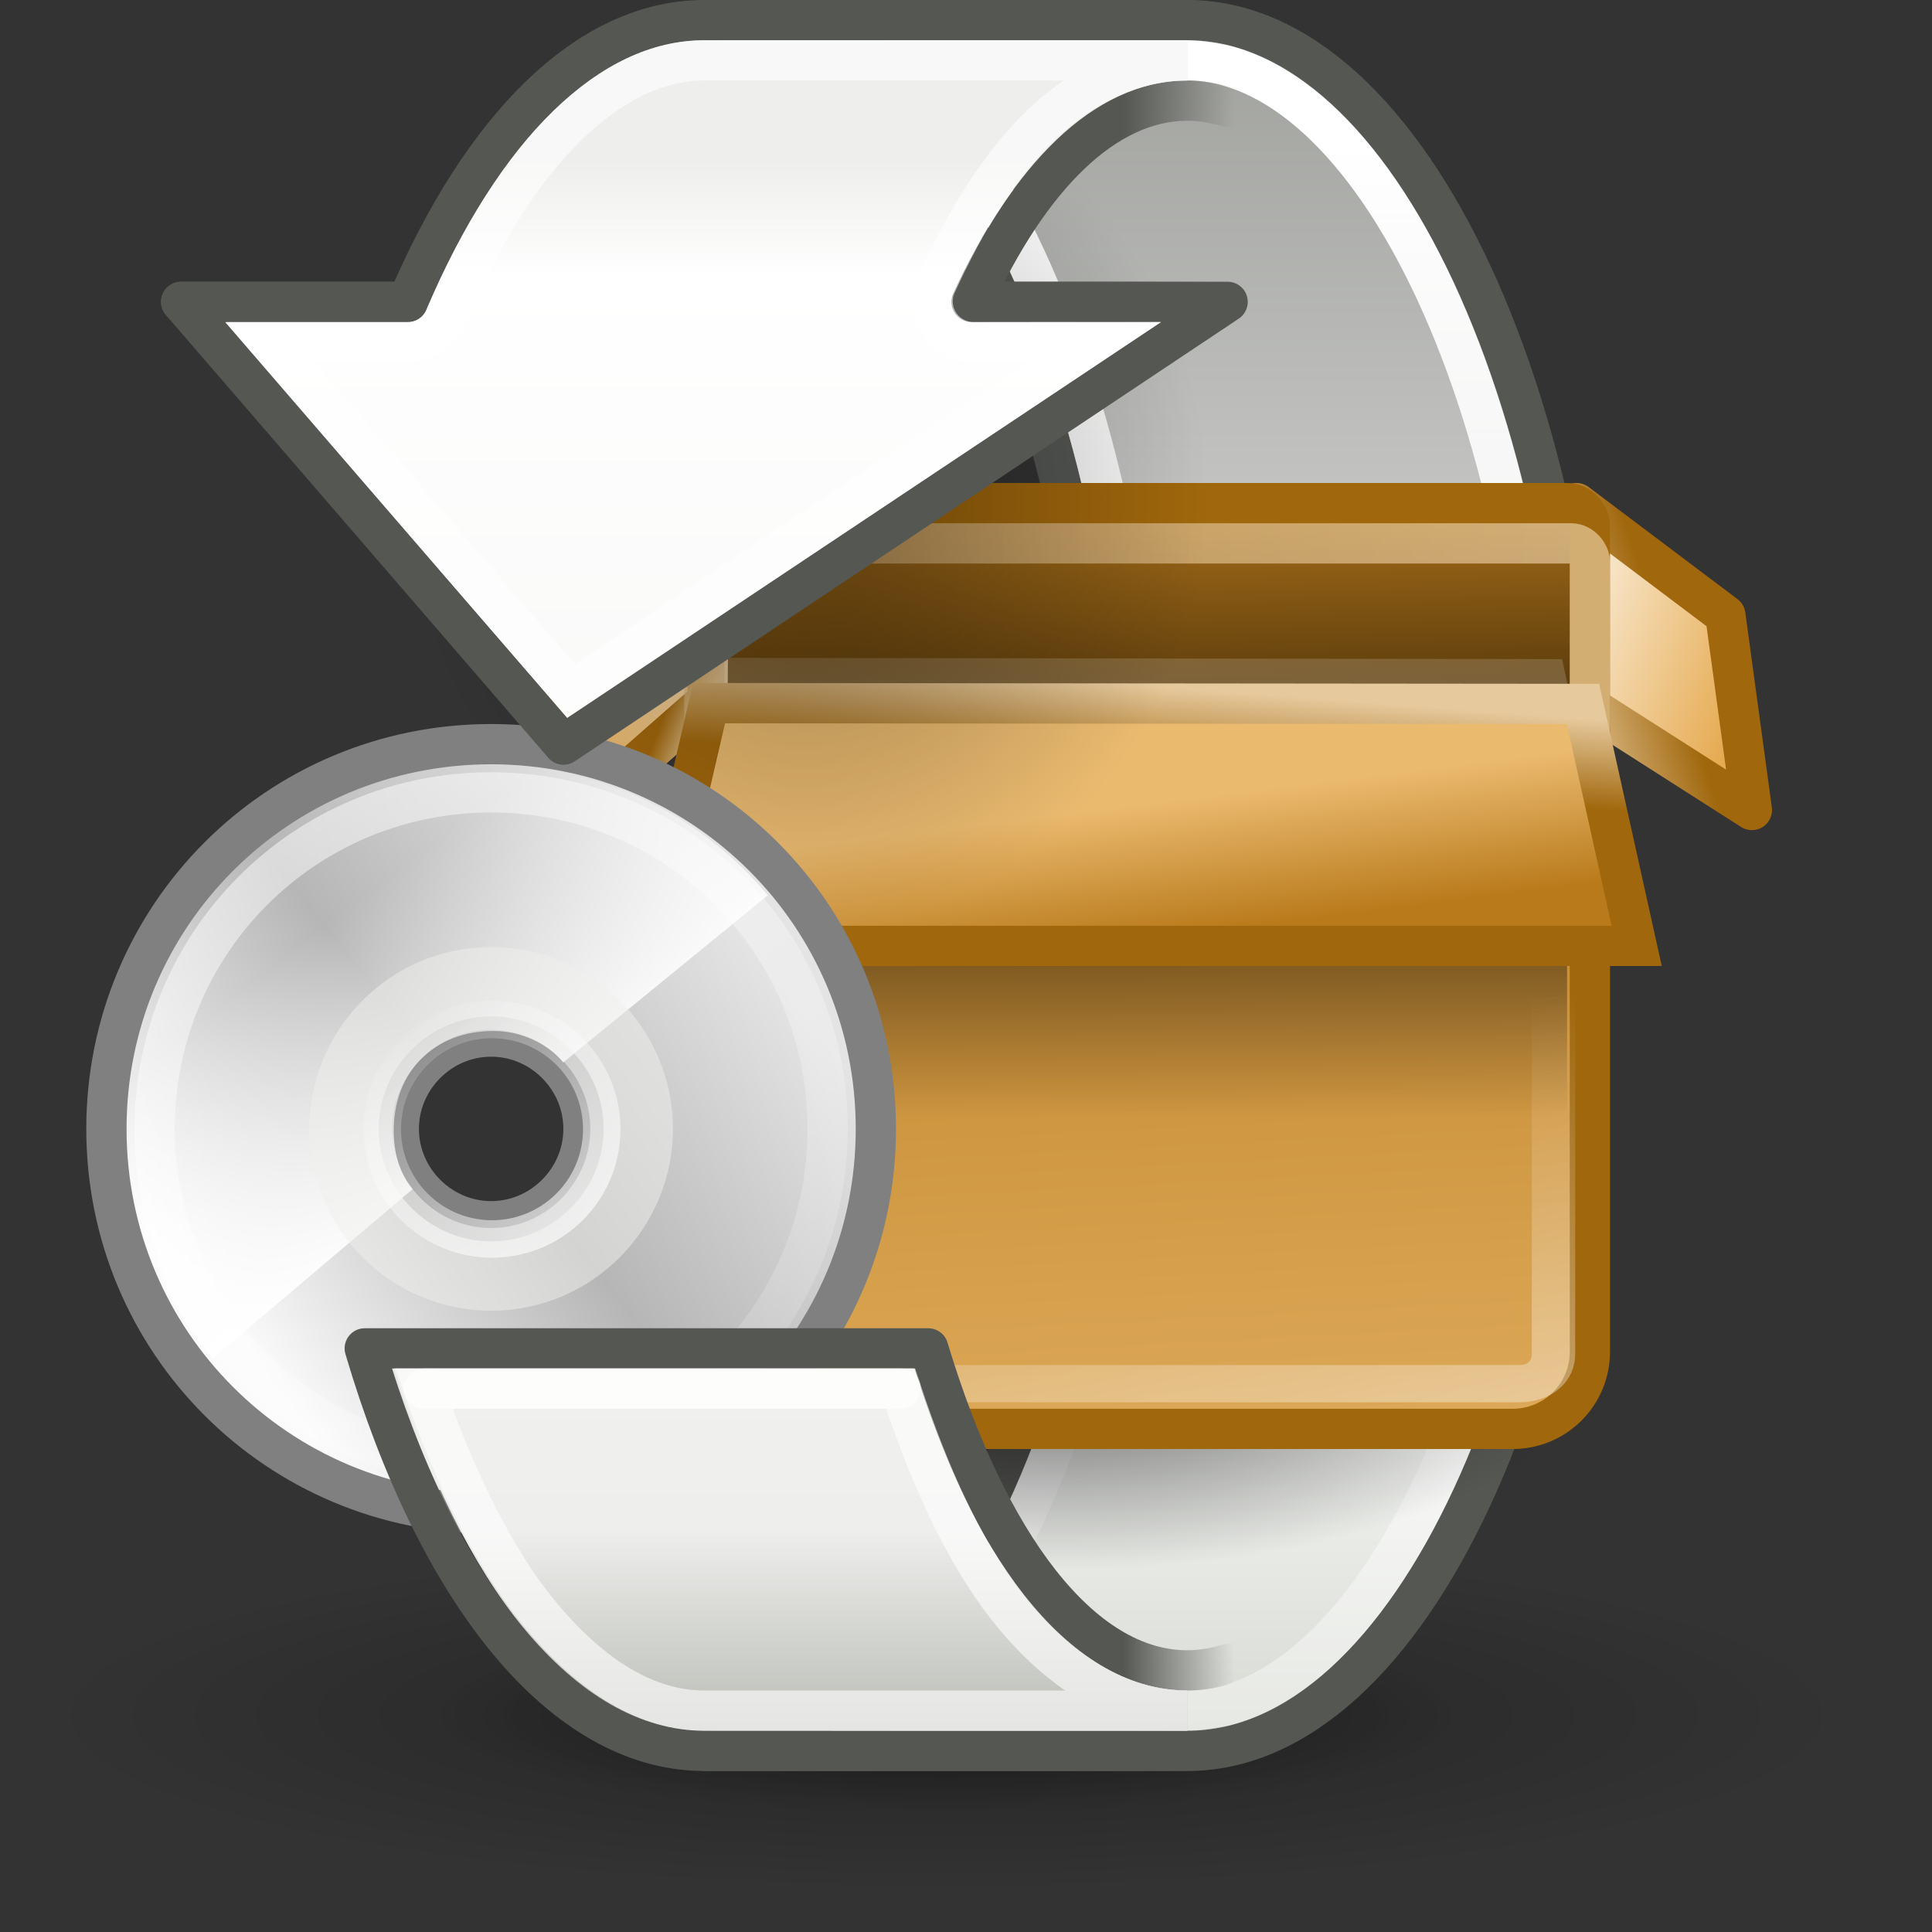 <?xml version="1.0" encoding="UTF-8" standalone="no"?>
<!-- Created with Inkscape (http://www.inkscape.org/) -->
<svg
   xmlns:dc="http://purl.org/dc/elements/1.1/"
   xmlns:cc="http://web.resource.org/cc/"
   xmlns:rdf="http://www.w3.org/1999/02/22-rdf-syntax-ns#"
   xmlns:svg="http://www.w3.org/2000/svg"
   xmlns="http://www.w3.org/2000/svg"
   xmlns:xlink="http://www.w3.org/1999/xlink"
   xmlns:sodipodi="http://sodipodi.sourceforge.net/DTD/sodipodi-0.dtd"
   xmlns:inkscape="http://www.inkscape.org/namespaces/inkscape"
   width="48"
   height="48"
   id="svg7854"
   sodipodi:version="0.32"
   inkscape:version="0.45"
   version="1.0"
   sodipodi:docbase="/home/lapo/Icone/svn/gnome-icon-theme/scalable/apps"
   sodipodi:docname="system-software-update.svg"
   inkscape:output_extension="org.inkscape.output.svg.inkscape"
   sodipodi:modified="true">
  <rect width="100%" height="100%" fill="#333333" stroke="none"/>
  <defs
     id="defs7856">
    <linearGradient
       inkscape:collect="always"
       id="linearGradient7724">
      <stop
         style="stop-color:#000000;stop-opacity:1;"
         offset="0"
         id="stop7726" />
      <stop
         style="stop-color:#000000;stop-opacity:0;"
         offset="1"
         id="stop7728" />
    </linearGradient>
    <linearGradient
       inkscape:collect="always"
       id="linearGradient7716">
      <stop
         style="stop-color:#000000;stop-opacity:1;"
         offset="0"
         id="stop7718" />
      <stop
         style="stop-color:#000000;stop-opacity:0;"
         offset="1"
         id="stop7720" />
    </linearGradient>
    <linearGradient
       inkscape:collect="always"
       id="linearGradient7704">
      <stop
         style="stop-color:#000000;stop-opacity:1;"
         offset="0"
         id="stop7706" />
      <stop
         style="stop-color:#000000;stop-opacity:0;"
         offset="1"
         id="stop7708" />
    </linearGradient>
    <linearGradient
       inkscape:collect="always"
       id="linearGradient7694">
      <stop
         style="stop-color:#000000;stop-opacity:1;"
         offset="0"
         id="stop7696" />
      <stop
         style="stop-color:#000000;stop-opacity:0;"
         offset="1"
         id="stop7698" />
    </linearGradient>
    <linearGradient
       inkscape:collect="always"
       id="linearGradient7665">
      <stop
         style="stop-color:#555753;stop-opacity:1;"
         offset="0"
         id="stop7667" />
      <stop
         style="stop-color:#555753;stop-opacity:0;"
         offset="1"
         id="stop7669" />
    </linearGradient>
    <linearGradient
       inkscape:collect="always"
       id="linearGradient7654">
      <stop
         style="stop-color:#ffffff;stop-opacity:1;"
         offset="0"
         id="stop7656" />
      <stop
         style="stop-color:#ffffff;stop-opacity:0;"
         offset="1"
         id="stop7658" />
    </linearGradient>
    <linearGradient
       id="linearGradient7640">
      <stop
         style="stop-color:#eeeeec;stop-opacity:1"
         offset="0"
         id="stop7642" />
      <stop
         id="stop7648"
         offset="0.074"
         style="stop-color:#ffffff;stop-opacity:1;" />
      <stop
         style="stop-color:#eeeeec;stop-opacity:1;"
         offset="0.872"
         id="stop7650" />
      <stop
         style="stop-color:#babdb6;stop-opacity:1"
         offset="1"
         id="stop7644" />
    </linearGradient>
    <linearGradient
       id="linearGradient7629">
      <stop
         style="stop-color:#888a85;stop-opacity:1"
         offset="0"
         id="stop7631" />
      <stop
         id="stop7637"
         offset="0.766"
         style="stop-color:#ffffff;stop-opacity:1;" />
      <stop
         style="stop-color:#d3d7cf;stop-opacity:1;"
         offset="1"
         id="stop7633" />
    </linearGradient>
    <linearGradient
       inkscape:collect="always"
       id="linearGradient6256">
      <stop
         style="stop-color:#ffffff;stop-opacity:1;"
         offset="0"
         id="stop6258" />
      <stop
         style="stop-color:#ffffff;stop-opacity:0;"
         offset="1"
         id="stop6260" />
    </linearGradient>
    <linearGradient
       inkscape:collect="always"
       id="linearGradient6242">
      <stop
         style="stop-color:#d7b47f;stop-opacity:1;"
         offset="0"
         id="stop6244" />
      <stop
         style="stop-color:#f4dbb3;stop-opacity:1"
         offset="1"
         id="stop6246" />
    </linearGradient>
    <linearGradient
       inkscape:collect="always"
       id="linearGradient6234">
      <stop
         style="stop-color:#ffffff;stop-opacity:1;"
         offset="0"
         id="stop6236" />
      <stop
         style="stop-color:#ffffff;stop-opacity:0;"
         offset="1"
         id="stop6238" />
    </linearGradient>
    <linearGradient
       inkscape:collect="always"
       id="linearGradient6222">
      <stop
         style="stop-color:#000000;stop-opacity:1;"
         offset="0"
         id="stop6224" />
      <stop
         style="stop-color:#000000;stop-opacity:0;"
         offset="1"
         id="stop6226" />
    </linearGradient>
    <linearGradient
       id="linearGradient6210">
      <stop
         id="stop6212"
         offset="0"
         style="stop-color:#f9ead2;stop-opacity:1;" />
      <stop
         id="stop6214"
         offset="1"
         style="stop-color:#e4a546;stop-opacity:1;" />
    </linearGradient>
    <linearGradient
       id="linearGradient6204">
      <stop
         id="stop6206"
         offset="0"
         style="stop-color:#120c02;stop-opacity:1;" />
      <stop
         id="stop6208"
         offset="1"
         style="stop-color:#b97a1b;stop-opacity:1;" />
    </linearGradient>
    <linearGradient
       id="linearGradient6190">
      <stop
         style="stop-color:#a0670c;stop-opacity:1;"
         offset="0"
         id="stop6192" />
      <stop
         style="stop-color:#e6c99d;stop-opacity:1;"
         offset="1"
         id="stop6194" />
    </linearGradient>
    <linearGradient
       id="linearGradient4210">
      <stop
         style="stop-color:#eaba6f;stop-opacity:1;"
         offset="0"
         id="stop4212" />
      <stop
         style="stop-color:#b97a1b;stop-opacity:1;"
         offset="1"
         id="stop4214" />
    </linearGradient>
    <linearGradient
       y2="34.307"
       x2="32.511"
       y1="11.188"
       x1="14.997"
       gradientUnits="userSpaceOnUse"
       id="aigrd1">
      <stop
         id="stop3034"
         style="stop-color:#EBEBEB"
         offset="0" />
      <stop
         id="stop3036"
         style="stop-color:#FFFFFF"
         offset="0.5" />
      <stop
         id="stop3038"
         style="stop-color:#EBEBEB"
         offset="1" />
    </linearGradient>
    <linearGradient
       y2="14.203"
       x2="35.391"
       y1="32.416"
       x1="12.274"
       gradientUnits="userSpaceOnUse"
       id="aigrd2">
      <stop
         id="stop3043"
         style="stop-color:#FBFBFB"
         offset="0" />
      <stop
         id="stop3045"
         style="stop-color:#B6B6B6"
         offset="0.5" />
      <stop
         id="stop3047"
         style="stop-color:#E4E4E4"
         offset="1" />
    </linearGradient>
    <linearGradient
       id="linearGradient6036"
       inkscape:collect="always">
      <stop
         id="stop6038"
         offset="0"
         style="stop-color:#ffffff;stop-opacity:1;" />
      <stop
         id="stop6040"
         offset="1"
         style="stop-color:#ffffff;stop-opacity:0;" />
    </linearGradient>
    <linearGradient
       id="linearGradient6028"
       inkscape:collect="always">
      <stop
         id="stop6030"
         offset="0"
         style="stop-color:#ffffff;stop-opacity:1;" />
      <stop
         id="stop6032"
         offset="1"
         style="stop-color:#ffffff;stop-opacity:0;" />
    </linearGradient>
    <linearGradient
       id="linearGradient4409"
       inkscape:collect="always">
      <stop
         id="stop4411"
         offset="0"
         style="stop-color:#ffffff;stop-opacity:1;" />
      <stop
         id="stop4413"
         offset="1"
         style="stop-color:#ffffff;stop-opacity:0;" />
    </linearGradient>
    <linearGradient
       inkscape:collect="always"
       xlink:href="#linearGradient6256"
       id="linearGradient6262"
       x1="24.938"
       y1="19.219"
       x2="24.938"
       y2="13.46"
       gradientUnits="userSpaceOnUse" />
    <linearGradient
       inkscape:collect="always"
       xlink:href="#linearGradient4210"
       id="linearGradient7512"
       gradientUnits="userSpaceOnUse"
       gradientTransform="matrix(0.7,0,0,0.885,12.325,-0.911)"
       x1="17.327"
       y1="24.164"
       x2="17.702"
       y2="27.945" />
    <linearGradient
       inkscape:collect="always"
       xlink:href="#linearGradient6190"
       id="linearGradient7514"
       gradientUnits="userSpaceOnUse"
       gradientTransform="matrix(0.7,0,0,0.666,12.325,9.851)"
       x1="24.883"
       y1="14.295"
       x2="25.148"
       y2="10.942" />
    <linearGradient
       inkscape:collect="always"
       xlink:href="#linearGradient6242"
       id="linearGradient7517"
       gradientUnits="userSpaceOnUse"
       gradientTransform="matrix(1,0,0,0.833,12,12.25)"
       x1="5.579"
       y1="3.274"
       x2="27.621"
       y2="3.274" />
    <linearGradient
       inkscape:collect="always"
       xlink:href="#linearGradient6210"
       id="linearGradient7520"
       gradientUnits="userSpaceOnUse"
       gradientTransform="matrix(0.7,0,0,0.958,12.325,-2.513)"
       x1="8"
       y1="16.527"
       x2="1.827"
       y2="23.5" />
    <linearGradient
       inkscape:collect="always"
       xlink:href="#linearGradient6190"
       id="linearGradient7522"
       gradientUnits="userSpaceOnUse"
       gradientTransform="matrix(0.7,0,0,0.72,12.325,9.128)"
       x1="6.675"
       y1="10.141"
       x2="8"
       y2="10.654" />
    <linearGradient
       inkscape:collect="always"
       xlink:href="#linearGradient6222"
       id="linearGradient7527"
       gradientUnits="userSpaceOnUse"
       gradientTransform="matrix(0.7,0,0,0.7,12.325,9.46)"
       x1="24.5"
       y1="17.812"
       x2="24.5"
       y2="26.188" />
    <linearGradient
       inkscape:collect="always"
       xlink:href="#linearGradient6204"
       id="linearGradient7530"
       gradientUnits="userSpaceOnUse"
       gradientTransform="matrix(0.71,0,0,0.299,8.629,7.178)"
       x1="24.99"
       y1="49.424"
       x2="23.452"
       y2="14.383" />
    <linearGradient
       inkscape:collect="always"
       xlink:href="#linearGradient6210"
       id="linearGradient7533"
       gradientUnits="userSpaceOnUse"
       gradientTransform="matrix(0.7,0,0,0.96,12.325,-2.54)"
       x1="37.308"
       y1="20.232"
       x2="43.588"
       y2="23.422" />
    <linearGradient
       inkscape:collect="always"
       xlink:href="#linearGradient6190"
       id="linearGradient7535"
       gradientUnits="userSpaceOnUse"
       gradientTransform="matrix(0.7,0,0,0.722,12.325,9.127)"
       x1="41.448"
       y1="9.345"
       x2="37.308"
       y2="10.742" />
    <linearGradient
       inkscape:collect="always"
       xlink:href="#linearGradient4210"
       id="linearGradient7538"
       gradientUnits="userSpaceOnUse"
       gradientTransform="matrix(0.707,0,0,0.839,8.736,2.572)"
       x1="24.99"
       y1="49.424"
       x2="23.452"
       y2="14.383" />
    <linearGradient
       inkscape:collect="always"
       xlink:href="#linearGradient6234"
       id="linearGradient7540"
       gradientUnits="userSpaceOnUse"
       x1="33.84"
       y1="41.517"
       x2="30.003"
       y2="24.61" />
    <linearGradient
       inkscape:collect="always"
       xlink:href="#aigrd1"
       id="linearGradient7545"
       gradientUnits="userSpaceOnUse"
       gradientTransform="matrix(1.19,0,0,1.19,-4.309,-3.833)"
       x1="14.997"
       y1="11.188"
       x2="32.511"
       y2="34.307" />
    <linearGradient
       inkscape:collect="always"
       xlink:href="#aigrd2"
       id="linearGradient7547"
       gradientUnits="userSpaceOnUse"
       gradientTransform="matrix(1.222,0,0,1.222,-5.064,-4.56)"
       x1="12.274"
       y1="32.416"
       x2="35.391"
       y2="14.203" />
    <linearGradient
       inkscape:collect="always"
       xlink:href="#linearGradient4409"
       id="linearGradient7549"
       gradientUnits="userSpaceOnUse"
       gradientTransform="translate(0.5,-0.354)"
       x1="25.986"
       y1="24.92"
       x2="15.889"
       y2="11.67" />
    <linearGradient
       inkscape:collect="always"
       xlink:href="#linearGradient6036"
       id="linearGradient7551"
       gradientUnits="userSpaceOnUse"
       gradientTransform="matrix(0.945,0,0,0.945,1.261,4.7887982e-2)"
       x1="10.502"
       y1="3.61"
       x2="48.799"
       y2="54.698" />
    <linearGradient
       inkscape:collect="always"
       xlink:href="#linearGradient6028"
       id="linearGradient7553"
       gradientUnits="userSpaceOnUse"
       x1="28.703"
       y1="31.495"
       x2="17.743"
       y2="18.367" />
    <linearGradient
       inkscape:collect="always"
       xlink:href="#linearGradient7665"
       id="linearGradient7684"
       gradientUnits="userSpaceOnUse"
       gradientTransform="translate(20,0)"
       x1="2.911"
       y1="59.478"
       x2="5.657"
       y2="59.478" />
    <linearGradient
       inkscape:collect="always"
       xlink:href="#linearGradient7640"
       id="linearGradient7686"
       gradientUnits="userSpaceOnUse"
       x1="13"
       y1="62.997"
       x2="13"
       y2="102.003" />
    <linearGradient
       inkscape:collect="always"
       xlink:href="#linearGradient7629"
       id="linearGradient7688"
       gradientUnits="userSpaceOnUse"
       x1="26.5"
       y1="51.856"
       x2="26.5"
       y2="103.107" />
    <linearGradient
       inkscape:collect="always"
       xlink:href="#linearGradient7654"
       id="linearGradient7690"
       gradientUnits="userSpaceOnUse"
       x1="28.375"
       y1="62.5"
       x2="28.375"
       y2="124.326" />
    <radialGradient
       inkscape:collect="always"
       xlink:href="#linearGradient7694"
       id="radialGradient7700"
       cx="27.344"
       cy="35.812"
       fx="27.344"
       fy="35.812"
       r="9.656"
       gradientTransform="matrix(1,0,0,0.356,0,23.064)"
       gradientUnits="userSpaceOnUse" />
    <radialGradient
       inkscape:collect="always"
       xlink:href="#linearGradient7704"
       id="radialGradient7710"
       cx="21.625"
       cy="13.75"
       fx="21.625"
       fy="13.75"
       r="9.125"
       gradientTransform="matrix(1,0,0,0.781,0,3.014)"
       gradientUnits="userSpaceOnUse" />
    <radialGradient
       inkscape:collect="always"
       xlink:href="#linearGradient7716"
       id="radialGradient7722"
       cx="22.981"
       cy="43.625"
       fx="22.981"
       fy="43.625"
       r="15.91"
       gradientTransform="matrix(1,0,0,0.147,0,37.202)"
       gradientUnits="userSpaceOnUse" />
    <radialGradient
       inkscape:collect="always"
       xlink:href="#linearGradient7724"
       id="radialGradient7732"
       cx="22.981"
       cy="43.625"
       fx="22.981"
       fy="43.625"
       r="15.91"
       gradientTransform="matrix(1,0,0,0.147,0,37.202)"
       gradientUnits="userSpaceOnUse" />
    <linearGradient
       inkscape:collect="always"
       xlink:href="#linearGradient6234"
       id="linearGradient6045"
       gradientUnits="userSpaceOnUse"
       x1="33.392"
       y1="39.34"
       x2="30.137"
       y2="25.192" />
  </defs>
  <sodipodi:namedview
     id="base"
     pagecolor="#ffffff"
     bordercolor="#e0e0e0"
     borderopacity="1"
     gridtolerance="10000"
     guidetolerance="10"
     objecttolerance="10"
     inkscape:pageopacity="0.0"
     inkscape:pageshadow="2"
     inkscape:zoom="1"
     inkscape:cx="39.359261"
     inkscape:cy="11.056842"
     inkscape:document-units="px"
     inkscape:current-layer="layer1"
     width="48px"
     height="48px"
     inkscape:showpageshadow="false"
     inkscape:window-width="880"
     inkscape:window-height="829"
     inkscape:window-x="147"
     inkscape:window-y="221"
     showgrid="false"
     showborder="false"
     showguides="false"
     inkscape:guide-bbox="true">
    <sodipodi:guide
       orientation="horizontal"
       position="-34.062"
       id="guide7555" />
  </sodipodi:namedview>
  <g
     inkscape:label="Layer 1"
     inkscape:groupmode="layer"
     id="layer1">
    <path
       sodipodi:type="arc"
       style="opacity:0.288;fill:url(#radialGradient7722);fill-opacity:1;fill-rule:evenodd;stroke:none;stroke-width:1;stroke-linecap:round;stroke-linejoin:miter;stroke-miterlimit:4;stroke-dasharray:none;stroke-dashoffset:0.7;stroke-opacity:1"
       id="path7714"
       sodipodi:cx="22.98097"
       sodipodi:cy="43.624775"
       sodipodi:rx="15.909903"
       sodipodi:ry="2.3422911"
       d="M 38.891 43.625 A 15.91 2.342 0 1 1  7.071,43.625 A 15.91 2.342 0 1 1  38.891 43.625 z"
       transform="matrix(1.415,0,0,1.868,-9.008,-38.863)" />
    <path
       sodipodi:type="arc"
       style="opacity:0.417;fill:url(#radialGradient7732);fill-opacity:1;fill-rule:evenodd;stroke:none;stroke-width:1;stroke-linecap:round;stroke-linejoin:miter;stroke-miterlimit:4;stroke-dasharray:none;stroke-dashoffset:0.7;stroke-opacity:1"
       id="path7712"
       sodipodi:cx="22.98097"
       sodipodi:cy="43.624775"
       sodipodi:rx="15.909903"
       sodipodi:ry="2.3422911"
       d="M 38.891 43.625 A 15.91 2.342 0 1 1  7.071,43.625 A 15.91 2.342 0 1 1  38.891 43.625 z"
       transform="matrix(0.786,0,0,1.014,5.444,-1.613)" />
    <g
       id="g7680"
       transform="translate(5,-59)">
      <path
         id="path6522"
         d="M 12.5,59.5 C 18.02,59.5 22.5,69.132 22.5,81 C 22.5,92.868 18.02,102.5 12.5,102.5 L 24.5,102.5 C 30.02,102.5 34.5,92.868 34.5,81 C 34.5,69.132 30.02,59.5 24.5,59.5 L 12.5,59.5 z "
         style="opacity:1;fill:url(#linearGradient7688);fill-opacity:1;fill-rule:evenodd;stroke:#555753;stroke-width:1;stroke-linecap:round;stroke-linejoin:round;stroke-miterlimit:4;stroke-dasharray:none;stroke-dashoffset:0.7;stroke-opacity:1" />
      <path
         d="M 17.125,60.5 C 18.426,61.706 19.544,63.388 20.469,65.375 C 22.361,69.443 23.5,74.94 23.5,81 C 23.5,87.06 22.361,92.557 20.469,96.625 C 19.544,98.612 18.426,100.294 17.125,101.5 L 24.5,101.5 C 26.678,101.5 28.928,99.497 30.656,95.781 C 32.384,92.066 33.5,86.808 33.5,81 C 33.5,75.192 32.384,69.934 30.656,66.219 C 28.928,62.503 26.678,60.5 24.5,60.5 L 17.125,60.5 z "
         id="path7627"
         style="opacity:1;fill:none;fill-opacity:1;fill-rule:evenodd;stroke:url(#linearGradient7690);stroke-width:1;stroke-linecap:round;stroke-linejoin:round;stroke-miterlimit:4;stroke-dasharray:none;stroke-dashoffset:0.7;stroke-opacity:1"
         inkscape:original="M 12.5 59.5 C 18.020001 59.5 22.5 69.132 22.5 81 C 22.499999 92.868 18.02 102.5 12.5 102.5 L 24.5 102.5 C 30.02 102.5 34.499999 92.868 34.5 81 C 34.5 69.132 30.020001 59.5 24.5 59.5 L 12.5 59.5 z "
         inkscape:radius="-1"
         sodipodi:type="inkscape:offset" />
    </g>
    <path
       sodipodi:type="arc"
       style="opacity:0.659;fill:url(#radialGradient7700);fill-opacity:1;fill-rule:evenodd;stroke:none;stroke-width:1;stroke-linecap:round;stroke-linejoin:miter;stroke-miterlimit:4;stroke-dasharray:none;stroke-dashoffset:0.7;stroke-opacity:1"
       id="path7692"
       sodipodi:cx="27.34375"
       sodipodi:cy="35.8125"
       sodipodi:rx="9.65625"
       sodipodi:ry="3.4375"
       d="M 37 35.812 A 9.656 3.438 0 1 1  17.688,35.812 A 9.656 3.438 0 1 1  37 35.812 z"
       transform="matrix(1.405,0,0,1.6,-12.093,-23.8)" />
    <rect
       style="color:#000000;fill:url(#linearGradient7538);fill-opacity:1;fill-rule:nonzero;stroke:#a0670c;stroke-width:1;stroke-linecap:butt;stroke-linejoin:miter;marker:none;marker-start:none;marker-mid:none;marker-end:none;stroke-miterlimit:4;stroke-dasharray:none;stroke-dashoffset:0;stroke-opacity:1;visibility:visible;display:block;overflow:visible;enable-background:accumulate"
       id="rect4873"
       width="21.924"
       height="17.99"
       x="17.576"
       y="17.51"
       rx="1.914"
       ry="1.914" />
    <path
       style="color:#000000;fill:url(#linearGradient7533);fill-opacity:1;fill-rule:nonzero;stroke:url(#linearGradient7535);stroke-width:1;stroke-linecap:butt;stroke-linejoin:round;marker:none;marker-start:none;marker-mid:none;marker-end:none;stroke-miterlimit:4;stroke-dasharray:none;stroke-dashoffset:0;stroke-opacity:1;visibility:visible;display:block;overflow:visible;enable-background:accumulate"
       d="M 39.283,17.414 L 43.525,20.124 L 42.866,15.284 L 39.17,12.5 L 39.283,17.414 z "
       id="path4881"
       sodipodi:nodetypes="ccccc" />
    <rect
       ry="0.554"
       rx="0.552"
       y="12.5"
       x="17.5"
       height="6.41"
       width="22"
       id="rect4877"
       style="color:#000000;fill:url(#linearGradient7530);fill-opacity:1;fill-rule:nonzero;stroke:#a0670c;stroke-width:1;stroke-linecap:butt;stroke-linejoin:miter;marker:none;marker-start:none;marker-mid:none;marker-end:none;stroke-miterlimit:4;stroke-dasharray:none;stroke-dashoffset:0;stroke-opacity:1;visibility:visible;display:block;overflow:visible;enable-background:accumulate" />
    <rect
       style="opacity:0.553;color:#000000;fill:url(#linearGradient7527);fill-opacity:1;fill-rule:nonzero;stroke:none;stroke-width:1;stroke-linecap:butt;stroke-linejoin:miter;marker:none;marker-start:none;marker-mid:none;marker-end:none;stroke-miterlimit:4;stroke-dasharray:none;stroke-dashoffset:0;stroke-opacity:1;visibility:visible;display:block;overflow:visible;enable-background:accumulate"
       id="rect6220"
       width="21.182"
       height="8.137"
       x="17.751"
       y="20.135" />
    <path
       transform="matrix(1.009,0,0,0.867,-0.188,4.519)"
       style="opacity:0.476;color:#000000;fill:none;fill-opacity:1;fill-rule:nonzero;stroke:url(#linearGradient6045);stroke-width:1.069;stroke-linecap:butt;stroke-linejoin:miter;stroke-miterlimit:4;stroke-dashoffset:0;stroke-opacity:1;marker:none;marker-start:none;marker-mid:none;marker-end:none;visibility:visible;display:block;overflow:visible;enable-background:accumulate"
       d="M 19.5,18.562 C 19.022,18.562 18.625,18.96 18.625,19.438 L 18.625,33.594 C 18.625,34.072 19.001,34.437 19.5,34.438 L 37.594,34.438 C 38.092,34.438 38.438,34.092 38.438,33.594 L 38.438,19.438 C 38.438,18.939 38.072,18.562 37.594,18.562 L 19.5,18.562 z "
       id="path6230" />
    <path
       sodipodi:type="inkscape:offset"
       inkscape:radius="-0.99911743"
       inkscape:original="M 17.625 17.46875 L 16.21875 23.5 L 40.65625 23.5 L 39.34375 17.5 L 17.625 17.46875 z "
       xlink:href="#path4885"
       style="opacity:0.259;color:#000000;fill:none;fill-opacity:1;fill-rule:nonzero;stroke:url(#linearGradient6262);stroke-width:1;stroke-linecap:butt;stroke-linejoin:miter;marker:none;marker-start:none;marker-mid:none;marker-end:none;stroke-miterlimit:4;stroke-dasharray:none;stroke-dashoffset:0;stroke-opacity:1;visibility:visible;display:block;overflow:visible;enable-background:accumulate"
       id="path6250"
       inkscape:href="#path4885"
       d="M 18.406,17.469 L 17.469,21.5 L 39.406,21.5 L 38.531,17.5 L 18.406,17.469 z "
       transform="translate(-0.125,-0.625)" />
    <path
       style="color:#000000;fill:url(#linearGradient7520);fill-opacity:1;fill-rule:nonzero;stroke:url(#linearGradient7522);stroke-width:1;stroke-linecap:butt;stroke-linejoin:round;marker:none;marker-start:none;marker-mid:none;marker-end:none;stroke-miterlimit:4;stroke-dasharray:none;stroke-dashoffset:0;stroke-opacity:1;visibility:visible;display:block;overflow:visible;enable-background:accumulate"
       d="M 17.62,12.5 L 17.576,17.409 L 13.478,21.01 L 14.096,15.354 L 17.62,12.5 z "
       id="path4883"
       sodipodi:nodetypes="ccccc" />
    <rect
       style="opacity:0.614;fill:none;fill-opacity:1;fill-rule:evenodd;stroke:url(#linearGradient7517);stroke-width:1;stroke-linecap:round;stroke-linejoin:round;stroke-miterlimit:4;stroke-dasharray:none;stroke-dashoffset:0.7;stroke-opacity:1"
       id="rect6003"
       width="22"
       height="5"
       x="17.5"
       y="13.5"
       rx="0.463"
       ry="0.463" />
    <path
       style="color:#000000;fill:url(#linearGradient7512);fill-opacity:1;fill-rule:nonzero;stroke:url(#linearGradient7514);stroke-width:1;stroke-linecap:butt;stroke-linejoin:miter;marker:none;marker-start:none;marker-mid:none;marker-end:none;stroke-miterlimit:4;stroke-dasharray:none;stroke-dashoffset:0;stroke-opacity:1;visibility:visible;display:block;overflow:visible;enable-background:accumulate"
       d="M 17.617,17.469 L 16.217,23.5 L 40.663,23.5 L 39.33,17.489 L 17.617,17.469 z "
       id="path4885"
       sodipodi:nodetypes="ccccc" />
    <path
       sodipodi:type="arc"
       style="opacity:0.35;fill:url(#radialGradient7710);fill-opacity:1;fill-rule:evenodd;stroke:none;stroke-width:1;stroke-linecap:round;stroke-linejoin:miter;stroke-miterlimit:4;stroke-dasharray:none;stroke-dashoffset:0.7;stroke-opacity:1"
       id="path7702"
       sodipodi:cx="21.625"
       sodipodi:cy="13.75"
       sodipodi:rx="9.125"
       sodipodi:ry="7.125"
       d="M 30.75 13.75 A 9.125 7.125 0 1 1  12.5,13.75 A 9.125 7.125 0 1 1  30.75 13.75 z"
       transform="matrix(1.096,0,0,1.491,-3.699,-8.129)" />
    <g
       inkscape:label="Layer 1"
       id="g5212"
       transform="matrix(0.447,0,0,0.447,1.357,17.468)">
      <path
         style="fill:url(#linearGradient7545);fill-rule:nonzero;stroke:none;stroke-miterlimit:4"
         d="M 24.262,2.833 C 12.715,2.833 3.429,12.119 3.429,23.667 C 3.429,35.214 12.715,44.5 24.262,44.5 C 35.81,44.5 45.096,35.214 45.096,23.667 C 45.096,12.119 35.81,2.833 24.262,2.833 L 24.262,2.833 z M 24.262,28.667 C 21.524,28.667 19.262,26.405 19.262,23.667 C 19.262,20.929 21.524,18.667 24.262,18.667 C 27.001,18.667 29.262,20.929 29.262,23.667 C 29.262,26.405 27.001,28.667 24.262,28.667 z "
         id="path3040"
         inkscape:r_cx="true"
         inkscape:r_cy="true" />
      <path
         style="fill:url(#linearGradient7547);fill-rule:nonzero;stroke:#808080;stroke-width:2.238;stroke-miterlimit:4;stroke-opacity:1"
         d="M 24.262,2.283 C 12.41,2.283 2.879,11.814 2.879,23.667 C 2.879,35.519 12.41,45.051 24.262,45.051 C 36.115,45.051 45.646,35.519 45.646,23.667 C 45.646,11.814 36.115,2.283 24.262,2.283 L 24.262,2.283 z M 24.262,28.799 C 21.452,28.799 19.13,26.477 19.13,23.667 C 19.13,20.856 21.452,18.535 24.262,18.535 C 27.073,18.535 29.395,20.856 29.395,23.667 C 29.395,26.477 27.073,28.799 24.262,28.799 z "
         id="path3049"
         inkscape:r_cx="true"
         inkscape:r_cy="true" />
      <path
         sodipodi:nodetypes="csccssccsc"
         id="path3531"
         d="M 23.411,3.459 C 12.649,3.865 4.111,12.676 4.111,23.541 C 4.111,28.467 5.858,32.944 8.778,36.428 L 19.895,27.017 C 19.174,26.174 18.846,24.974 18.846,23.791 C 18.846,20.401 21.15,18.224 24.413,18.224 C 25.897,18.224 27.384,18.897 28.272,19.97 L 39.639,10.685 C 35.964,6.261 30.395,3.459 24.163,3.459 C 23.902,3.459 23.669,3.449 23.411,3.459 z "
         style="fill:url(#linearGradient7549);fill-opacity:1;fill-rule:nonzero;stroke:none;stroke-miterlimit:4;stroke-opacity:1" />
      <path
         style="opacity:0.511;fill:#eeeeec;fill-rule:nonzero;stroke:none;stroke-miterlimit:4"
         d="M 24.262,13.563 C 18.62,13.563 14.158,18.155 14.158,23.667 C 14.158,29.309 18.751,33.771 24.262,33.771 C 29.905,33.771 34.367,29.178 34.367,23.667 C 34.367,18.024 29.774,13.563 24.262,13.563 L 24.262,13.563 z M 24.262,29.178 C 21.244,29.178 18.751,26.685 18.751,23.667 C 18.751,20.649 21.244,18.155 24.262,18.155 C 27.281,18.155 29.774,20.649 29.774,23.667 C 29.774,26.685 27.281,29.178 24.262,29.178 z "
         id="path3051"
         inkscape:r_cx="true"
         inkscape:r_cy="true" />
      <path
         sodipodi:nodetypes="cccccc"
         id="path5264"
         d="M 24.262,4.963 C 13.895,4.963 5.559,13.299 5.559,23.667 C 5.559,34.034 13.895,42.371 24.262,42.371 C 34.63,42.371 42.966,34.034 42.966,23.667 C 42.966,13.299 34.63,4.963 24.262,4.963 L 24.262,4.963 z "
         style="opacity:0.546;fill:none;fill-rule:nonzero;stroke:url(#linearGradient7551);stroke-width:2.238;stroke-miterlimit:4;stroke-opacity:1"
         inkscape:r_cx="true"
         inkscape:r_cy="true" />
      <path
         transform="translate(3.868e-3,-1.245)"
         d="M 30.406 24.931 A 6.099 6.099 0 1 1  18.208,24.931 A 6.099 6.099 0 1 1  30.406 24.931 z"
         sodipodi:ry="6.0987959"
         sodipodi:rx="6.0987959"
         sodipodi:cy="24.930641"
         sodipodi:cx="24.306795"
         id="path6026"
         style="opacity:0.672;color:#000000;fill:none;fill-opacity:0.316;fill-rule:nonzero;stroke:url(#linearGradient7553);stroke-width:2.083;stroke-linecap:butt;stroke-linejoin:miter;marker:none;marker-start:none;marker-mid:none;marker-end:none;stroke-miterlimit:4;stroke-dashoffset:0;stroke-opacity:1;visibility:visible;display:inline;overflow:visible"
         sodipodi:type="arc"
         inkscape:r_cx="true"
         inkscape:r_cy="true" />
    </g>
    <g
       id="g7673"
       transform="translate(5,-59)">
      <path
         sodipodi:nodetypes="csccccccccccccsc"
         id="path7563"
         d="M 25.5,100.344 C 25.172,100.443 24.839,100.5 24.5,100.5 C 21.85,100.5 19.519,97.342 18.062,92.5 L 4.062,92.5 C 5.836,98.509 8.947,102.5 12.5,102.5 L 24.5,102.5 C 24.835,102.5 25.173,102.444 25.5,102.375 M 25.5,59.625 C 25.173,59.556 24.835,59.5 24.5,59.5 L 12.5,59.5 C 9.581,59.5 6.954,62.206 5.125,66.5 L -0.5,66.5 M 25.5,66.5 L 19.156,66.5 C 20.572,63.405 22.45,61.5 24.5,61.5 C 24.839,61.5 25.172,61.557 25.5,61.656"
         style="opacity:1;fill:none;fill-opacity:1;fill-rule:evenodd;stroke:url(#linearGradient7684);stroke-width:1;stroke-linecap:round;stroke-linejoin:round;stroke-miterlimit:4;stroke-dasharray:none;stroke-dashoffset:0.7;stroke-opacity:1" />
      <path
         sodipodi:nodetypes="csscccccsssccccscccscc"
         id="path7619"
         d="M 12.5,60 C 11.195,60 9.934,60.601 8.75,61.75 C 7.566,62.899 6.489,64.585 5.594,66.688 C 5.517,66.878 5.331,67.002 5.125,67 L 0.562,67 L 9.094,76.844 L 23.875,67 L 19.156,67 C 18.981,67.007 18.814,66.921 18.718,66.773 C 18.622,66.626 18.61,66.439 18.688,66.281 C 19.414,64.693 20.283,63.394 21.25,62.469 C 22.217,61.544 23.32,61 24.5,61 L 24.5,60 L 12.5,60 z M 4.781,93 C 5.632,95.639 6.73,97.898 8,99.438 C 9.383,101.113 10.911,102 12.5,102 L 24.5,102 L 24.5,101 C 22.976,101 21.591,100.092 20.438,98.625 C 19.343,97.233 18.443,95.296 17.719,93 L 4.781,93 z "
         style="fill:url(#linearGradient7686);fill-opacity:1;fill-rule:evenodd;stroke:none;stroke-width:1;stroke-linecap:round;stroke-linejoin:round;stroke-miterlimit:4;stroke-dashoffset:0.7;stroke-opacity:1" />
      <path
         sodipodi:nodetypes="ccccc"
         id="path7613"
         d="M 5.125,66.5 L -0.5,66.5 L 9,77.5 L 25.5,66.5 L 19.156,66.5"
         style="opacity:1;fill:none;fill-opacity:1;fill-rule:evenodd;stroke:#555753;stroke-width:1;stroke-linecap:round;stroke-linejoin:round;stroke-miterlimit:4;stroke-dasharray:none;stroke-dashoffset:0.7;stroke-opacity:1" />
      <path
         d="M 12.5,60.5 C 11.354,60.5 10.21,61.041 9.094,62.125 C 7.977,63.209 6.938,64.85 6.062,66.906 C 5.896,67.273 5.528,67.506 5.125,67.5 L 1.719,67.5 L 9.188,76.156 L 22.188,67.5 L 19.156,67.5 C 18.822,67.491 18.513,67.317 18.332,67.036 C 18.151,66.755 18.12,66.402 18.25,66.094 C 18.996,64.464 19.842,63.082 20.875,62.094 C 21.908,61.106 23.161,60.5 24.5,60.5 L 12.5,60.5 z M 5.531,93.5 C 6.334,95.786 7.301,97.755 8.406,99.094 C 9.727,100.693 11.103,101.5 12.5,101.5 L 24.5,101.5 C 22.773,101.5 21.243,100.479 20.031,98.938 C 18.947,97.557 18.092,95.666 17.375,93.5 L 5.531,93.5 z "
         id="path7623"
         style="opacity:0.614;fill:none;fill-opacity:1;fill-rule:evenodd;stroke:#ffffff;stroke-width:1;stroke-linecap:round;stroke-linejoin:miter;stroke-miterlimit:4;stroke-dasharray:none;stroke-dashoffset:0.7;stroke-opacity:1"
         inkscape:original="M 12.5 59.5 C 9.580886 59.5 6.953692 62.206494 5.125 66.5 L -0.5 66.5 L 9 77.5 L 25.5 66.5 L 19.15625 66.5 C 20.572396 63.405285 22.449796 61.5 24.5 61.5 C 24.838598 61.5 25.172425 61.556554 25.5 61.65625 L 25.5 59.625 C 25.173279 59.555637 24.835159 59.5 24.5 59.5 L 12.5 59.5 z M 4.0625 92.5 C 5.836363 98.509479 8.946747 102.5 12.5 102.5 L 24.5 102.5 C 24.835159 102.5 25.173279 102.44436 25.5 102.375 L 25.5 100.34375 C 25.172425 100.44345 24.838598 100.5 24.5 100.5 C 21.849958 100.5 19.518572 97.342364 18.0625 92.5 L 4.0625 92.5 z "
         inkscape:radius="-1.0130632"
         sodipodi:type="inkscape:offset" />
      <path
         sodipodi:nodetypes="cc"
         id="path7662"
         d="M 17.375,93.5 L 5.531,93.5"
         style="opacity:0.614;fill:none;fill-opacity:1;fill-rule:evenodd;stroke:#ffffff;stroke-width:1;stroke-linecap:round;stroke-linejoin:miter;stroke-miterlimit:4;stroke-dashoffset:0.7;stroke-opacity:1" />
    </g>
  </g>
</svg>
